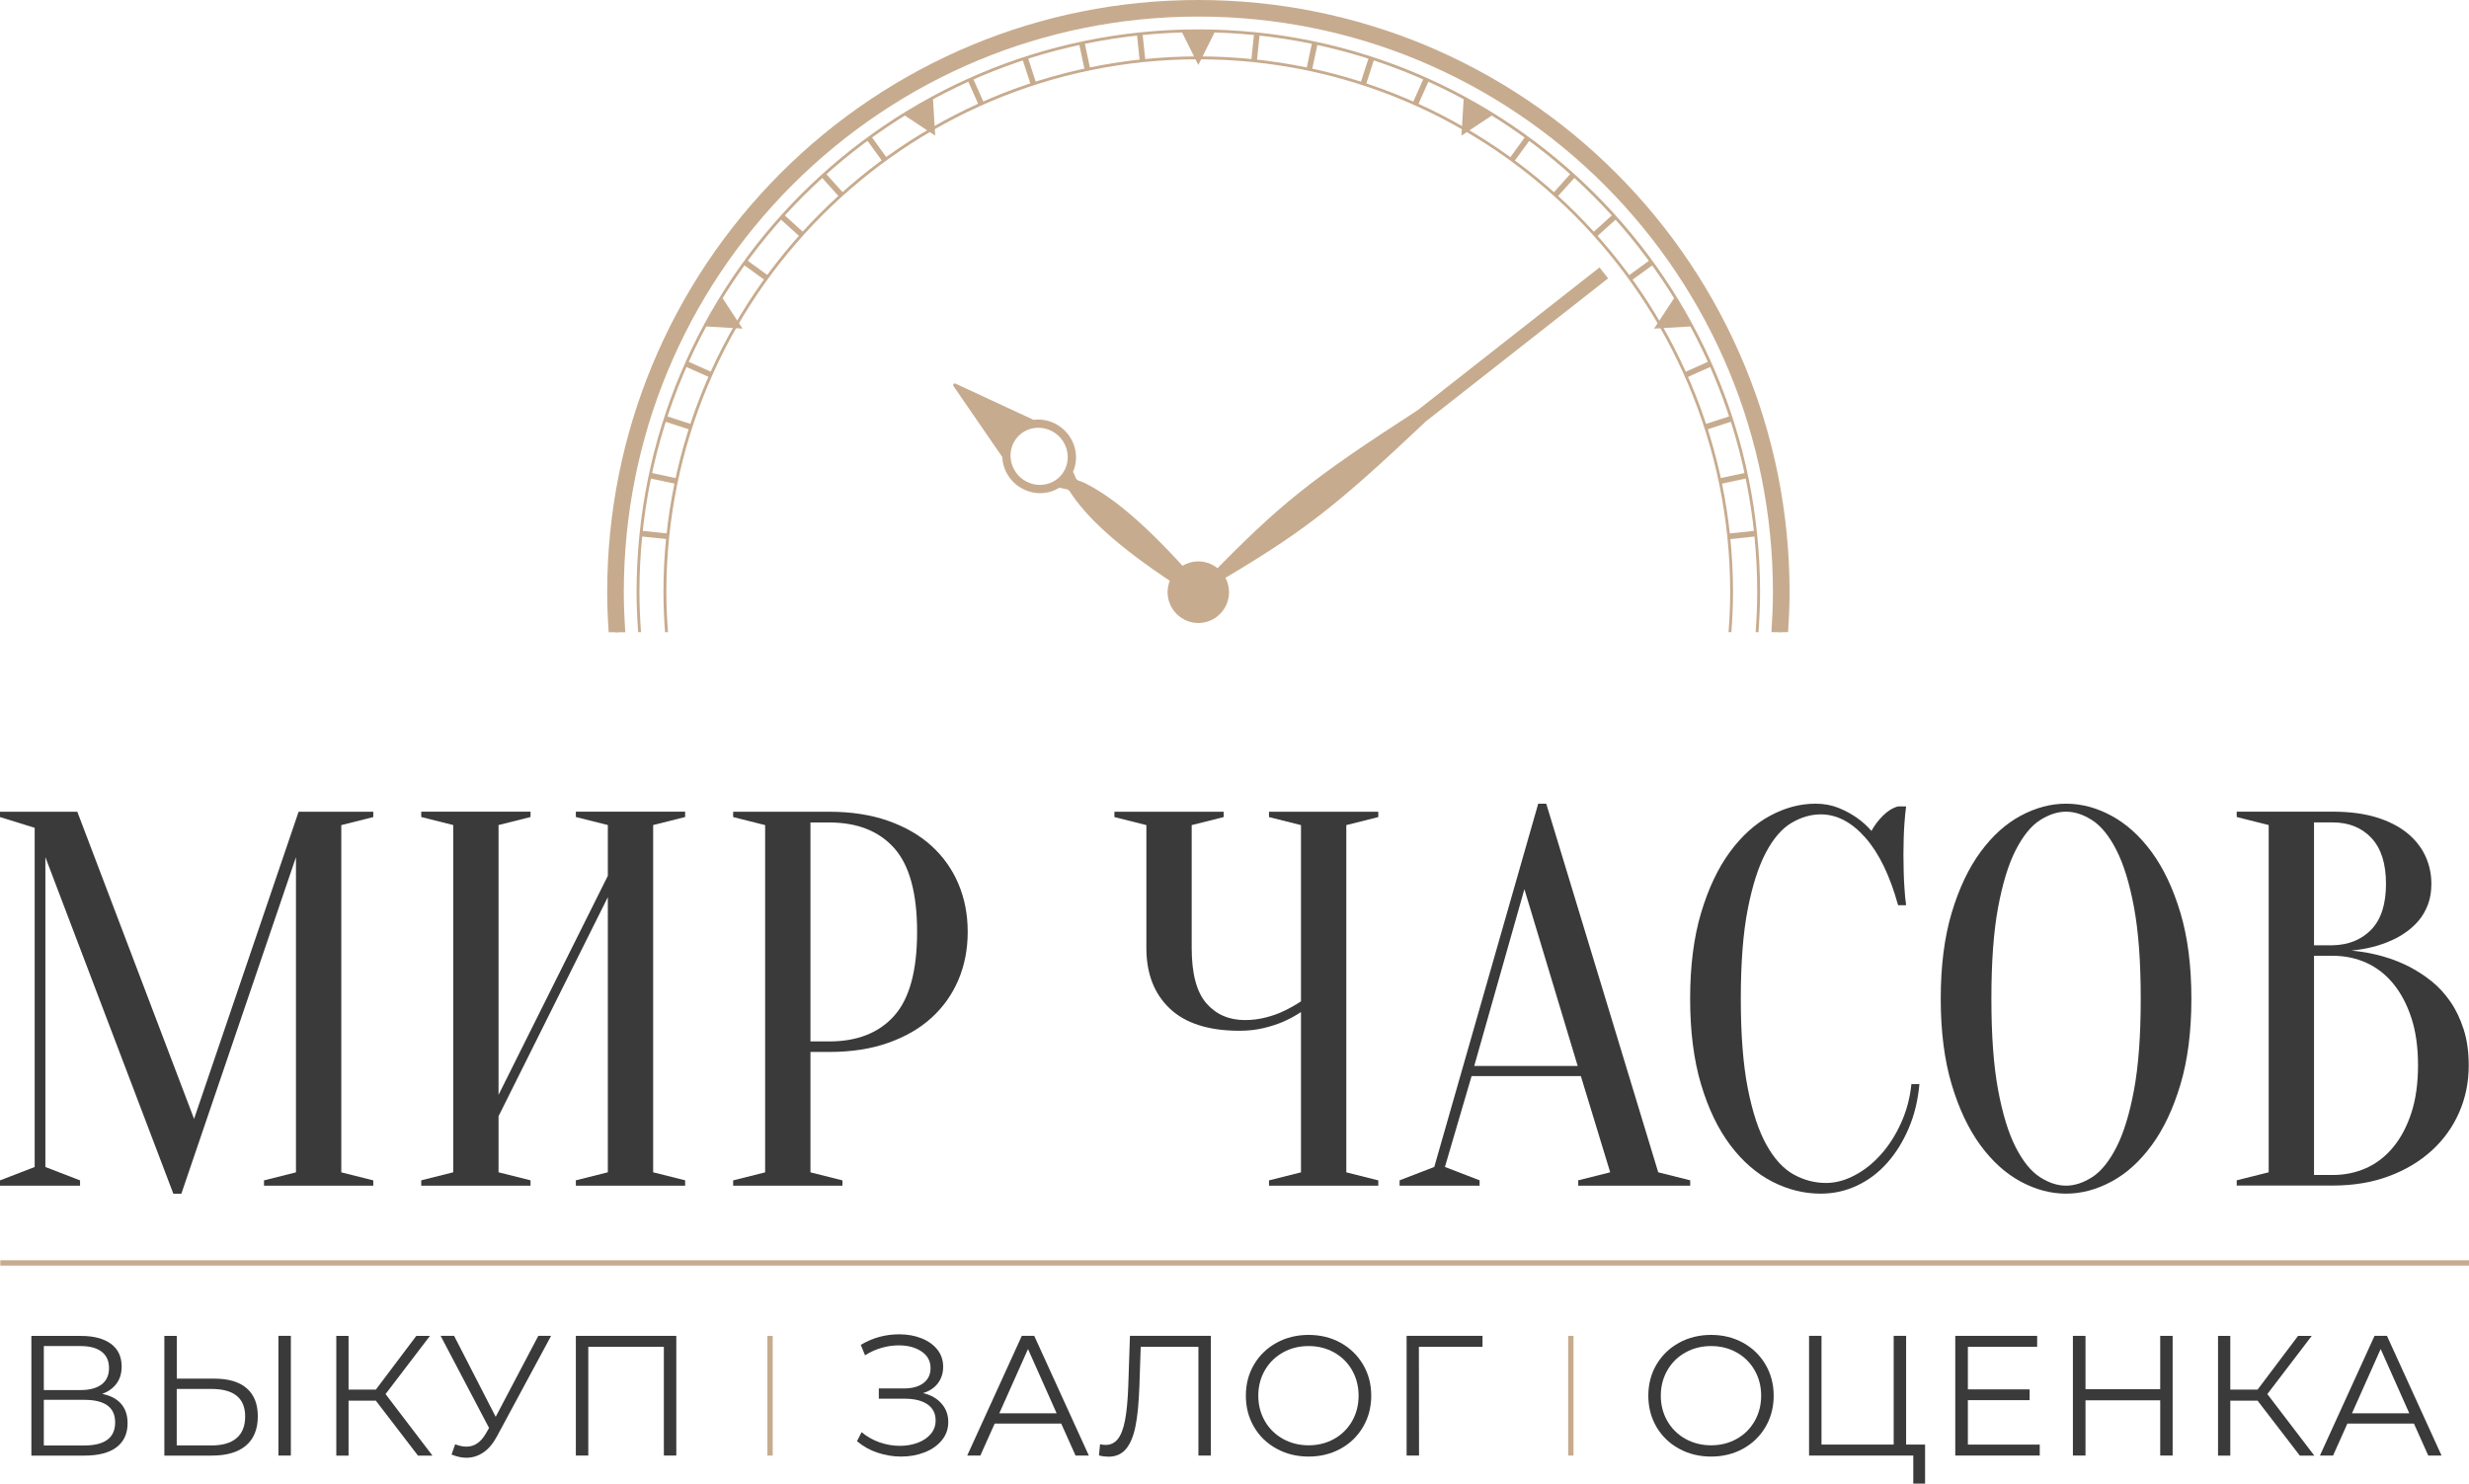 <svg width="193" height="116" viewBox="0 0 193 116" fill="none" xmlns="http://www.w3.org/2000/svg">
    <path d="M23.342 63.468H29.179V63.885L26.679 64.514V91.663L29.179 92.292V92.709H20.637V92.292L23.136 91.663V67.019L14.177 93.333H13.55L3.547 67.019V91.246L6.257 92.292V92.709H0V92.292L2.71 91.246V64.725L0 63.885V63.468H6.043L15.17 87.484L23.342 63.468Z" fill="#3A3A3A"/>
    <path d="M38.971 87.273V91.659L41.471 92.287V92.705H32.928V92.287L35.428 91.659V64.509L32.928 63.881V63.463H41.471V63.881L38.971 64.509V85.603L47.514 68.478V64.509L45.014 63.881V63.463H53.556V63.881L51.057 64.509V91.659L53.556 92.287V92.705H45.014V92.287L47.514 91.659V70.147L38.971 87.273Z" fill="#3A3A3A"/>
    <path d="M63.353 82.263V91.663L65.853 92.292V92.709H57.31V92.292L59.81 91.663V64.514L57.31 63.885V63.468H64.813C66.534 63.468 68.07 63.704 69.417 64.176C70.763 64.649 71.895 65.302 72.813 66.137C73.73 66.972 74.433 67.963 74.917 69.102C75.401 70.245 75.645 71.497 75.645 72.859C75.645 74.226 75.401 75.478 74.917 76.617C74.429 77.76 73.73 78.746 72.813 79.581C71.895 80.416 70.763 81.07 69.417 81.542C68.07 82.019 66.534 82.251 64.813 82.251H63.353V82.263ZM63.353 81.428H64.813C67.01 81.428 68.701 80.762 69.897 79.425C71.092 78.088 71.689 75.904 71.689 72.868C71.689 69.831 71.092 67.647 69.897 66.31C68.701 64.973 67.005 64.307 64.813 64.307H63.353V81.428Z" fill="#3A3A3A"/>
    <path d="M101.697 79.13C101.28 79.408 100.822 79.662 100.321 79.881C99.875 80.075 99.362 80.243 98.781 80.383C98.196 80.522 97.573 80.594 96.904 80.594C94.484 80.594 92.666 80.016 91.446 78.86C90.222 77.705 89.611 76.123 89.611 74.12V64.514L87.112 63.885V63.468H95.654V63.885L93.154 64.514V74.12C93.154 76.123 93.537 77.566 94.299 78.443C95.061 79.32 96.071 79.758 97.32 79.758C97.876 79.758 98.427 79.691 98.966 79.548C99.509 79.408 99.972 79.24 100.363 79.046C100.834 78.822 101.28 78.573 101.697 78.295V64.514L99.197 63.885V63.468H107.74V63.885L105.24 64.514V91.663L107.74 92.292V92.709H99.197V92.292L101.697 91.663V79.13Z" fill="#3A3A3A"/>
    <path d="M123.575 84.14H115.032L112.949 91.242L115.659 92.287V92.705H109.406V92.287L112.116 91.242L120.242 62.839H120.869L129.622 91.659L132.122 92.287V92.705H123.369V92.287L125.868 91.659L123.575 84.14ZM115.239 83.347H123.327L119.161 69.523L115.239 83.347Z" fill="#3A3A3A"/>
    <path d="M142.33 63.674C141.552 63.674 140.79 63.898 140.037 64.341C139.288 64.788 138.619 65.559 138.038 66.66C137.453 67.761 136.982 69.237 136.62 71.088C136.258 72.939 136.077 75.271 136.077 78.084C136.077 80.897 136.258 83.229 136.62 85.08C136.982 86.932 137.466 88.408 138.08 89.508C138.69 90.609 139.402 91.381 140.205 91.828C141.013 92.275 141.859 92.494 142.747 92.494C143.471 92.494 144.207 92.3 144.956 91.908C145.705 91.52 146.395 90.976 147.018 90.28C147.645 89.584 148.171 88.762 148.6 87.813C149.03 86.868 149.303 85.852 149.413 84.764H150.04C149.926 86.017 149.652 87.168 149.206 88.21C148.76 89.255 148.201 90.158 147.519 90.925C146.837 91.693 146.054 92.283 145.162 92.701C144.274 93.118 143.328 93.329 142.326 93.329C141.022 93.329 139.755 93.017 138.535 92.389C137.314 91.76 136.22 90.816 135.265 89.55C134.306 88.281 133.54 86.695 132.972 84.789C132.403 82.883 132.117 80.648 132.117 78.084C132.117 75.524 132.403 73.289 132.972 71.379C133.54 69.473 134.293 67.883 135.223 66.618C136.153 65.353 137.201 64.404 138.371 63.78C139.536 63.151 140.719 62.839 141.914 62.839C142.579 62.839 143.185 62.953 143.727 63.172C144.27 63.396 144.733 63.649 145.125 63.923C145.566 64.231 145.958 64.577 146.29 64.969C146.513 64.552 146.812 64.155 147.186 63.78C147.561 63.404 147.957 63.16 148.373 63.05H149C148.945 63.468 148.903 63.885 148.874 64.303C148.844 64.695 148.823 65.104 148.811 65.534C148.798 65.964 148.79 66.39 148.79 66.808C148.79 67.28 148.798 67.748 148.811 68.208C148.823 68.667 148.844 69.093 148.874 69.481C148.899 69.928 148.941 70.359 149 70.776H148.373C147.734 68.465 146.879 66.702 145.81 65.492C144.742 64.282 143.58 63.674 142.33 63.674Z" fill="#3A3A3A"/>
    <path d="M171.299 78.084C171.299 80.648 171.013 82.879 170.445 84.789C169.876 86.695 169.123 88.285 168.193 89.55C167.263 90.816 166.215 91.764 165.046 92.389C163.88 93.017 162.697 93.329 161.502 93.329C160.307 93.329 159.129 93.017 157.959 92.389C156.794 91.76 155.741 90.816 154.812 89.55C153.882 88.281 153.128 86.695 152.56 84.789C151.992 82.883 151.706 80.648 151.706 78.084C151.706 75.524 151.992 73.289 152.56 71.379C153.128 69.473 153.882 67.883 154.812 66.618C155.741 65.353 156.789 64.404 157.959 63.78C159.125 63.151 160.307 62.839 161.502 62.839C162.697 62.839 163.88 63.151 165.046 63.78C166.211 64.408 167.263 65.353 168.193 66.618C169.123 67.887 169.872 69.473 170.445 71.379C171.013 73.289 171.299 75.524 171.299 78.084ZM167.339 78.084C167.339 75.217 167.166 72.842 166.817 70.962C166.468 69.081 166.009 67.584 165.441 66.47C164.873 65.357 164.238 64.577 163.543 64.13C162.849 63.683 162.167 63.464 161.502 63.464C160.837 63.464 160.156 63.687 159.461 64.13C158.767 64.577 158.136 65.357 157.564 66.47C156.995 67.584 156.537 69.081 156.188 70.962C155.838 72.842 155.666 75.217 155.666 78.084C155.666 80.952 155.838 83.326 156.188 85.207C156.537 87.088 156.995 88.585 157.564 89.698C158.132 90.811 158.767 91.592 159.461 92.039C160.156 92.486 160.837 92.705 161.502 92.705C162.167 92.705 162.849 92.481 163.543 92.039C164.238 91.592 164.869 90.811 165.441 89.698C166.009 88.585 166.468 87.088 166.817 85.207C167.166 83.326 167.339 80.952 167.339 78.084Z" fill="#3A3A3A"/>
    <path d="M174.842 92.705V92.287L177.342 91.659V64.509L174.842 63.881V63.463H182.345C183.65 63.463 184.782 63.611 185.741 63.902C186.7 64.193 187.496 64.598 188.14 65.112C188.779 65.627 189.259 66.226 189.579 66.909C189.899 67.592 190.059 68.322 190.059 69.102C190.059 69.713 189.97 70.257 189.789 70.73C189.608 71.202 189.373 71.615 189.082 71.961C188.792 72.311 188.455 72.615 188.081 72.88C187.706 73.146 187.323 73.361 186.936 73.53C186.019 73.947 184.975 74.213 183.809 74.322C185.531 74.491 187.058 74.921 188.392 75.617C188.977 75.925 189.537 76.292 190.08 76.726C190.622 77.156 191.106 77.688 191.54 78.312C191.973 78.936 192.318 79.661 192.583 80.484C192.848 81.306 192.979 82.246 192.979 83.305C192.979 84.612 192.731 85.839 192.23 86.978C191.729 88.121 191.014 89.116 190.084 89.964C189.154 90.811 188.034 91.482 186.73 91.967C185.425 92.452 183.965 92.696 182.353 92.696H174.842V92.705ZM180.885 73.909H182.345C183.595 73.884 184.601 73.471 185.366 72.678C186.128 71.885 186.511 70.696 186.511 69.106C186.511 67.52 186.128 66.323 185.366 65.513C184.601 64.703 183.595 64.303 182.345 64.303H180.885V73.909ZM180.885 74.744V91.87H182.345C183.288 91.87 184.163 91.689 184.971 91.326C185.779 90.963 186.477 90.419 187.075 89.694C187.673 88.973 188.144 88.079 188.493 87.02C188.838 85.962 189.015 84.722 189.015 83.301C189.015 81.879 188.842 80.644 188.493 79.581C188.144 78.523 187.673 77.633 187.075 76.907C186.477 76.182 185.775 75.638 184.971 75.275C184.163 74.913 183.292 74.731 182.345 74.731H180.885V74.744Z" fill="#3A3A3A"/>
    <path d="M9.468 109.763C9.805 110.151 9.973 110.657 9.973 111.281C9.973 112.091 9.687 112.715 9.115 113.154C8.542 113.592 7.701 113.811 6.59 113.811H2.453V104.454H6.333C7.331 104.454 8.109 104.66 8.669 105.069C9.228 105.478 9.51 106.073 9.51 106.849C9.51 107.376 9.376 107.819 9.111 108.177C8.845 108.54 8.471 108.806 7.991 108.987C8.635 109.114 9.132 109.375 9.468 109.763ZM3.425 108.688H6.279C6.998 108.688 7.554 108.54 7.941 108.249C8.328 107.954 8.521 107.528 8.521 106.967C8.521 106.406 8.328 105.976 7.941 105.685C7.554 105.39 7.002 105.246 6.279 105.246H3.425V108.688ZM9.001 111.214C9.001 110.037 8.197 109.451 6.586 109.451H3.425V113.019H6.586C8.197 113.019 9.001 112.416 9.001 111.214Z" fill="#3A3A3A"/>
    <path d="M19.277 108.54C19.858 109.037 20.153 109.771 20.153 110.733C20.153 111.741 19.841 112.504 19.227 113.027C18.613 113.55 17.716 113.811 16.555 113.811H12.847V104.453H13.819V107.793H16.753C17.851 107.793 18.697 108.042 19.277 108.54ZM18.491 112.445C18.941 112.061 19.164 111.496 19.164 110.75C19.164 109.316 18.284 108.599 16.521 108.599H13.815V113.018H16.521C17.384 113.018 18.04 112.829 18.491 112.445ZM21.764 104.449H22.736V113.807H21.764V104.449Z" fill="#3A3A3A"/>
    <path d="M29.381 109.518H27.247V113.811H26.288V104.454H27.247V108.65H29.381L32.541 104.454H33.606L30.138 109L33.804 113.811H32.672L29.381 109.518Z" fill="#3A3A3A"/>
    <path d="M43.078 104.45L38.837 112.323C38.533 112.884 38.18 113.301 37.776 113.571C37.372 113.841 36.93 113.98 36.446 113.98C36.089 113.98 35.71 113.896 35.297 113.727L35.579 112.926C35.899 113.052 36.194 113.111 36.459 113.111C37.073 113.111 37.574 112.778 37.965 112.108L38.23 111.652L34.443 104.445H35.495L38.748 110.779L42.081 104.445H43.078V104.45Z" fill="#3A3A3A"/>
    <path d="M52.866 104.449V113.807H51.894V105.305H45.986V113.807H45.014V104.449H52.866Z" fill="#3A3A3A"/>
    <path d="M73.6 109.746C73.953 110.147 74.126 110.628 74.126 111.188C74.126 111.732 73.957 112.209 73.617 112.618C73.28 113.027 72.83 113.343 72.27 113.558C71.71 113.778 71.1 113.887 70.444 113.887C69.821 113.887 69.211 113.786 68.609 113.588C68.007 113.39 67.469 113.086 66.989 112.685L67.351 111.977C67.759 112.323 68.226 112.588 68.752 112.774C69.278 112.955 69.804 113.048 70.338 113.048C70.843 113.048 71.311 112.968 71.74 112.808C72.165 112.647 72.506 112.42 72.758 112.12C73.01 111.821 73.137 111.467 73.137 111.058C73.137 110.514 72.922 110.096 72.497 109.801C72.068 109.506 71.47 109.362 70.696 109.362H68.697V108.561H70.646C71.302 108.561 71.815 108.422 72.186 108.139C72.556 107.857 72.741 107.469 72.741 106.971C72.741 106.419 72.506 105.984 72.034 105.668C71.563 105.352 70.974 105.192 70.258 105.192C69.812 105.192 69.366 105.255 68.912 105.386C68.457 105.516 68.028 105.71 67.62 105.968L67.287 105.154C68.213 104.601 69.211 104.327 70.288 104.327C70.919 104.327 71.496 104.428 72.022 104.635C72.548 104.842 72.96 105.133 73.267 105.516C73.574 105.9 73.726 106.351 73.726 106.866C73.726 107.363 73.587 107.794 73.314 108.156C73.04 108.519 72.653 108.772 72.152 108.924C72.766 109.067 73.25 109.341 73.6 109.746Z" fill="#3A3A3A"/>
    <path d="M82.954 111.306H77.753L76.634 113.807H75.607L79.874 104.449H80.846L85.113 113.807H84.074L82.954 111.306ZM82.597 110.505L80.358 105.478L78.115 110.505H82.597Z" fill="#3A3A3A"/>
    <path d="M94.653 104.449V113.807H93.68V105.305H89.169L89.064 108.43C89.018 109.721 88.917 110.762 88.753 111.551C88.589 112.339 88.336 112.926 88 113.314C87.663 113.702 87.213 113.896 86.653 113.896C86.413 113.896 86.165 113.866 85.908 113.803L85.988 112.921C86.14 112.959 86.287 112.976 86.43 112.976C86.821 112.976 87.137 112.82 87.385 112.508C87.629 112.196 87.814 111.715 87.941 111.057C88.067 110.404 88.151 109.535 88.193 108.46L88.328 104.449H94.653Z" fill="#3A3A3A"/>
    <path d="M99.782 113.267C99.029 112.854 98.444 112.285 98.023 111.564C97.603 110.843 97.388 110.033 97.388 109.13C97.388 108.228 97.598 107.418 98.023 106.697C98.444 105.976 99.033 105.407 99.782 104.993C100.531 104.58 101.373 104.374 102.295 104.374C103.22 104.374 104.054 104.58 104.794 104.989C105.535 105.398 106.12 105.968 106.549 106.693C106.978 107.418 107.189 108.232 107.189 109.13C107.189 110.029 106.974 110.843 106.549 111.568C106.124 112.293 105.539 112.863 104.794 113.272C104.049 113.681 103.216 113.887 102.295 113.887C101.369 113.887 100.531 113.681 99.782 113.267ZM104.293 112.504C104.887 112.171 105.354 111.707 105.695 111.112C106.031 110.522 106.2 109.86 106.2 109.126C106.2 108.397 106.031 107.735 105.695 107.14C105.358 106.55 104.891 106.086 104.293 105.748C103.696 105.415 103.031 105.246 102.295 105.246C101.558 105.246 100.889 105.411 100.287 105.748C99.686 106.086 99.214 106.545 98.873 107.14C98.532 107.73 98.36 108.397 98.36 109.126C98.36 109.856 98.532 110.518 98.873 111.112C99.214 111.703 99.686 112.167 100.287 112.504C100.889 112.837 101.558 113.006 102.295 113.006C103.031 113.006 103.7 112.837 104.293 112.504Z" fill="#3A3A3A"/>
    <path d="M115.887 105.305H110.913L110.925 113.807H109.953V104.449H115.887V105.305Z" fill="#3A3A3A"/>
    <path d="M131.242 113.267C130.489 112.854 129.904 112.285 129.483 111.564C129.062 110.843 128.848 110.033 128.848 109.13C128.848 108.228 129.058 107.418 129.483 106.697C129.908 105.976 130.493 105.407 131.242 104.993C131.991 104.58 132.833 104.374 133.754 104.374C134.68 104.374 135.513 104.58 136.254 104.989C136.995 105.398 137.584 105.968 138.009 106.693C138.434 107.418 138.648 108.232 138.648 109.13C138.648 110.029 138.434 110.843 138.009 111.568C137.584 112.293 136.999 112.863 136.254 113.272C135.513 113.681 134.676 113.887 133.754 113.887C132.833 113.887 131.995 113.681 131.242 113.267ZM135.757 112.504C136.355 112.171 136.818 111.707 137.159 111.112C137.499 110.518 137.668 109.86 137.668 109.126C137.668 108.397 137.499 107.735 137.159 107.14C136.822 106.55 136.355 106.086 135.757 105.748C135.16 105.415 134.495 105.246 133.758 105.246C133.022 105.246 132.353 105.411 131.751 105.748C131.149 106.081 130.678 106.545 130.337 107.14C129.996 107.73 129.824 108.397 129.824 109.126C129.824 109.856 129.996 110.518 130.337 111.112C130.678 111.703 131.149 112.167 131.751 112.504C132.353 112.837 133.022 113.006 133.758 113.006C134.495 113.006 135.16 112.837 135.757 112.504Z" fill="#3A3A3A"/>
    <path d="M150.482 112.951V116H149.56V113.807H141.413V104.449H142.385V112.951H148.028V104.449H149V112.951H150.482Z" fill="#3A3A3A"/>
    <path d="M159.445 112.951V113.807H152.842V104.449H159.243V105.305H153.827V108.633H158.654V109.476H153.827V112.951H159.445Z" fill="#3A3A3A"/>
    <path d="M169.834 104.449V113.807H168.862V109.489H163.022V113.807H162.037V104.449H163.022V108.62H168.862V104.449H169.834Z" fill="#3A3A3A"/>
    <path d="M176.475 109.518H174.341V113.811H173.382V104.454H174.341V108.65H176.475L179.635 104.454H180.704L177.237 109L180.906 113.811H179.774L176.475 109.518Z" fill="#3A3A3A"/>
    <path d="M188.695 111.306H183.494L182.375 113.807H181.348L185.615 104.449H186.587L190.854 113.807H189.815L188.695 111.306ZM188.333 110.505L186.095 105.478L183.852 110.505H188.333Z" fill="#3A3A3A"/>
    <path fill-rule="evenodd" clip-rule="evenodd" d="M93.672 48.712C94.993 48.712 96.071 47.632 96.071 46.304C96.071 44.98 94.993 43.896 93.672 43.896C92.351 43.896 91.269 44.976 91.269 46.304C91.273 47.628 92.351 48.712 93.672 48.712Z" fill="#C7AB8E"/>
    <path fill-rule="evenodd" clip-rule="evenodd" d="M92.355 2.442H94.989L93.672 5.082L92.355 2.442Z" fill="#C7AB8E"/>
    <path d="M89.312 2.629L88.872 2.675L89.092 4.776L89.532 4.73L89.312 2.629Z" fill="#C7AB8E"/>
    <path d="M84.783 3.322L84.351 3.415L84.79 5.481L85.222 5.389L84.783 3.322Z" fill="#C7AB8E"/>
    <path d="M80.344 4.488L79.924 4.625L80.576 6.634L80.996 6.497L80.344 4.488Z" fill="#C7AB8E"/>
    <path d="M76.056 6.118L75.652 6.298L76.51 8.228L76.913 8.048L76.056 6.118Z" fill="#C7AB8E"/>
    <path d="M68.106 10.662L67.748 10.922L68.987 12.631L69.345 12.371L68.106 10.662Z" fill="#C7AB8E"/>
    <path d="M64.527 13.537L64.199 13.833L65.61 15.403L65.938 15.107L64.527 13.537Z" fill="#C7AB8E"/>
    <path d="M61.266 16.774L60.971 17.103L62.537 18.517L62.833 18.188L61.266 16.774Z" fill="#C7AB8E"/>
    <path d="M58.365 20.324L58.105 20.682L59.811 21.924L60.07 21.566L58.365 20.324Z" fill="#C7AB8E"/>
    <path d="M53.746 28.249L53.566 28.654L55.492 29.513L55.672 29.109L53.746 28.249Z" fill="#C7AB8E"/>
    <path d="M52.084 32.53L51.948 32.951L53.953 33.604L54.089 33.183L52.084 32.53Z" fill="#C7AB8E"/>
    <path d="M50.133 41.497L50.087 41.938L52.184 42.158L52.23 41.718L50.133 41.497Z" fill="#C7AB8E"/>
    <path d="M137.204 41.499L135.108 41.72L135.154 42.16L137.25 41.94L137.204 41.499Z" fill="#C7AB8E"/>
    <path d="M136.478 36.959L134.416 37.398L134.508 37.832L136.57 37.392L136.478 36.959Z" fill="#C7AB8E"/>
    <path d="M135.255 32.526L133.25 33.179L133.386 33.6L135.391 32.947L135.255 32.526Z" fill="#C7AB8E"/>
    <path d="M133.593 28.252L131.667 29.112L131.846 29.516L133.772 28.657L133.593 28.252Z" fill="#C7AB8E"/>
    <path d="M128.98 20.328L127.274 21.57L127.534 21.928L129.24 20.686L128.98 20.328Z" fill="#C7AB8E"/>
    <path d="M126.07 16.776L124.503 18.189L124.798 18.518L126.365 17.105L126.07 16.776Z" fill="#C7AB8E"/>
    <path d="M122.815 13.531L121.404 15.101L121.732 15.397L123.143 13.827L122.815 13.531Z" fill="#C7AB8E"/>
    <path d="M119.245 10.662L118.006 12.372L118.363 12.632L119.603 10.923L119.245 10.662Z" fill="#C7AB8E"/>
    <path d="M111.291 6.115L110.433 8.045L110.837 8.225L111.694 6.295L111.291 6.115Z" fill="#C7AB8E"/>
    <path d="M107 4.49L106.349 6.5L106.769 6.636L107.42 4.627L107 4.49Z" fill="#C7AB8E"/>
    <path d="M102.563 3.328L102.125 5.394L102.557 5.486L102.995 3.42L102.563 3.328Z" fill="#C7AB8E"/>
    <path d="M98.03 2.632L97.81 4.733L98.249 4.779L98.469 2.678L98.03 2.632Z" fill="#C7AB8E"/>
    <path fill-rule="evenodd" clip-rule="evenodd" d="M70.645 8.978L72.926 7.658L73.103 10.606L70.645 8.978Z" fill="#C7AB8E"/>
    <path fill-rule="evenodd" clip-rule="evenodd" d="M130.918 23.228L132.239 25.518L129.298 25.695L130.918 23.228Z" fill="#C7AB8E"/>
    <path fill-rule="evenodd" clip-rule="evenodd" d="M114.418 7.658L116.699 8.978L114.241 10.606L114.418 7.658Z" fill="#C7AB8E"/>
    <path d="M50.873 36.966L50.782 37.399L52.844 37.839L52.935 37.406L50.873 36.966Z" fill="#C7AB8E"/>
    <path fill-rule="evenodd" clip-rule="evenodd" d="M55.109 25.518L56.426 23.228L58.046 25.695L55.109 25.518Z" fill="#C7AB8E"/>
    <path fill-rule="evenodd" clip-rule="evenodd" d="M111.472 32.936C104.255 39.755 101.844 41.627 94.783 45.777L94.371 45.246C100.081 39.367 102.475 37.474 110.807 32.08L125.035 20.909L125.704 21.765L111.472 32.936Z" fill="#C7AB8E"/>
    <path fill-rule="evenodd" clip-rule="evenodd" d="M79.499 34.218C80.282 33.286 81.692 33.185 82.647 33.994C83.602 34.804 83.741 36.212 82.958 37.145C82.175 38.077 80.766 38.173 79.811 37.368C78.855 36.558 78.716 35.15 79.499 34.218ZM84.747 37.743C84.747 37.743 84.561 37.659 84.326 37.583C84.216 37.549 84.141 37.478 84.094 37.372L83.88 36.879C84.372 35.749 84.069 34.361 83.055 33.505C82.399 32.949 81.57 32.725 80.791 32.826L74.685 29.992C74.635 29.967 74.576 29.98 74.538 30.026C74.5 30.068 74.5 30.131 74.529 30.178L78.346 35.732C78.38 36.52 78.737 37.301 79.398 37.857C80.4 38.701 81.784 38.776 82.811 38.131L83.388 38.258C83.489 38.279 83.568 38.334 83.623 38.422C83.695 38.532 83.783 38.663 83.863 38.781C85.323 40.872 87.945 43.162 92.494 46.106L93.285 45.182C89.691 41.121 87.036 38.873 84.747 37.743Z" fill="#C7AB8E"/>
    <path fill-rule="evenodd" clip-rule="evenodd" d="M48.342 49.428C48.271 48.395 48.225 47.358 48.225 46.304C48.225 33.728 53.312 22.342 61.535 14.098C69.762 5.857 81.124 0.759 93.672 0.759C106.221 0.759 117.582 5.857 125.809 14.098C134.032 22.338 139.119 33.724 139.119 46.304C139.119 47.354 139.073 48.395 139.002 49.428H139.225C139.296 48.395 139.342 47.358 139.342 46.304C139.342 33.665 134.23 22.224 125.965 13.941C117.7 5.659 106.284 0.54 93.672 0.54C81.06 0.54 69.644 5.663 61.379 13.946C53.114 22.228 48.002 33.669 48.002 46.308C48.002 47.358 48.048 48.4 48.119 49.433H48.342V49.428Z" fill="#C7AB8E"/>
    <path fill-rule="evenodd" clip-rule="evenodd" d="M52.218 49.429C52.142 48.396 52.088 47.358 52.088 46.304C52.088 34.795 56.742 24.379 64.266 16.839C71.79 9.299 82.188 4.635 93.668 4.635C105.152 4.635 115.546 9.299 123.07 16.839C130.594 24.379 135.248 34.8 135.248 46.304C135.248 47.354 135.198 48.396 135.118 49.429H135.341C135.416 48.396 135.467 47.358 135.467 46.304C135.467 34.736 130.787 24.261 123.221 16.683C115.655 9.101 105.206 4.411 93.664 4.411C82.121 4.411 71.668 9.101 64.106 16.683C56.54 24.265 51.861 34.736 51.861 46.304C51.861 47.354 51.911 48.396 51.987 49.429H52.218Z" fill="#C7AB8E"/>
    <path fill-rule="evenodd" clip-rule="evenodd" d="M50.106 49.429C50.034 48.395 49.984 47.358 49.984 46.304C49.984 34.213 54.873 23.266 62.781 15.346C70.683 7.422 81.608 2.522 93.672 2.522C105.737 2.522 116.661 7.422 124.564 15.346C132.471 23.27 137.361 34.213 137.361 46.304C137.361 47.354 137.31 48.395 137.238 49.429H137.462C137.533 48.395 137.584 47.358 137.584 46.304C137.584 34.154 132.669 23.152 124.724 15.186C116.775 7.224 105.8 2.298 93.672 2.298C81.544 2.298 70.57 7.224 62.621 15.186C54.676 23.148 49.761 34.15 49.761 46.304C49.761 47.354 49.811 48.395 49.883 49.429H50.106Z" fill="#C7AB8E"/>
    <path fill-rule="evenodd" clip-rule="evenodd" d="M48.881 49.429C48.81 48.395 48.763 47.358 48.763 46.304C48.763 40.206 49.971 34.391 52.163 29.09C54.44 23.586 57.773 18.631 61.918 14.477C66.063 10.328 71.007 6.984 76.499 4.702C81.788 2.509 87.587 1.295 93.676 1.295C99.761 1.295 105.564 2.505 110.854 4.702C116.345 6.984 121.29 10.328 125.435 14.477C129.576 18.627 132.913 23.586 135.189 29.09C137.377 34.391 138.589 40.202 138.589 46.304C138.589 47.354 138.539 48.395 138.471 49.429H139.772C139.839 48.395 139.89 47.358 139.89 46.304C139.89 40.037 138.644 34.053 136.388 28.596C134.045 22.928 130.615 17.826 126.356 13.558C122.098 9.29 117.01 5.853 111.35 3.504C105.897 1.248 99.925 0 93.672 0C87.415 0 81.448 1.248 76.002 3.509C70.347 5.858 65.255 9.295 60.996 13.562C56.738 17.83 53.308 22.928 50.964 28.6C48.709 34.057 47.463 40.037 47.463 46.308C47.463 47.358 47.509 48.4 47.581 49.433H48.881V49.429Z" fill="#C7AB8E"/>
    <path d="M193 98.537H0.025V98.955H193V98.537Z" fill="#C7AB8E"/>
    <path d="M59.986 104.451V113.809H60.402V104.451H59.986Z" fill="#C7AB8E"/>
    <path d="M122.583 104.449V113.807H123V104.449H122.583Z" fill="#C7AB8E"/>
</svg>
